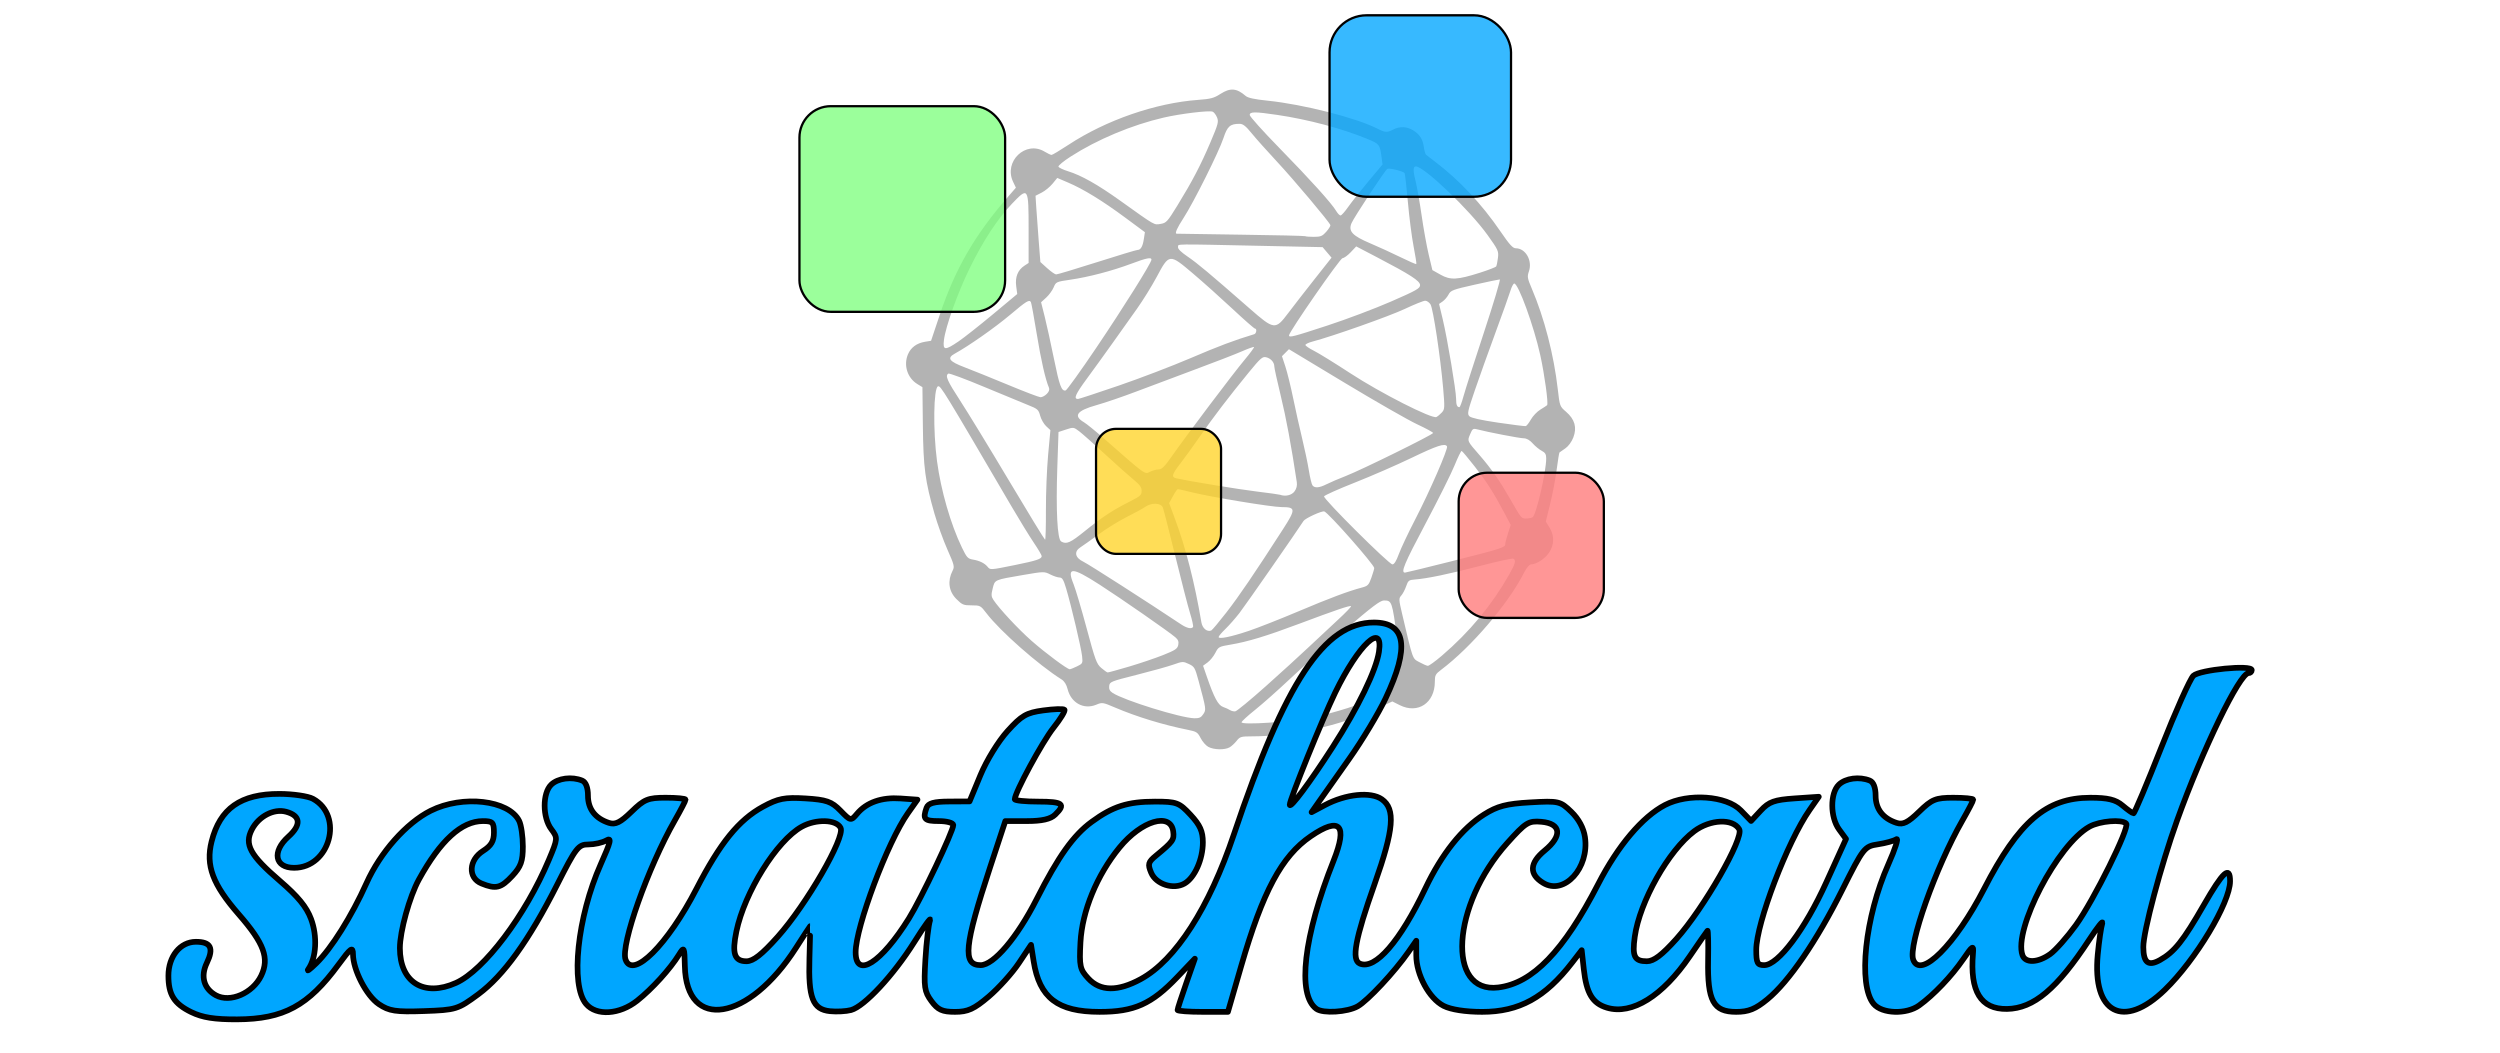 <?xml version="1.0" encoding="UTF-8" standalone="no"?>
<!-- Created with Inkscape (http://www.inkscape.org/) -->

<svg
   xmlns:osb="http://www.openswatchbook.org/uri/2009/osb"
   xmlns:dc="http://purl.org/dc/elements/1.1/"
   xmlns:cc="http://creativecommons.org/ns#"
   xmlns:rdf="http://www.w3.org/1999/02/22-rdf-syntax-ns#"
   xmlns:svg="http://www.w3.org/2000/svg"
   xmlns="http://www.w3.org/2000/svg"
   xmlns:xlink="http://www.w3.org/1999/xlink"
   xmlns:sodipodi="http://sodipodi.sourceforge.net/DTD/sodipodi-0.dtd"
   xmlns:inkscape="http://www.inkscape.org/namespaces/inkscape"
   width="123.717mm"
   height="52.127mm"
   viewBox="0 0 438.367 184.701"
   id="svg2"
   version="1.1"
   inkscape:version="0.91 r13725"
   sodipodi:docname="logo.svg"
   inkscape:export-filename="/home/sbristow/drawing.svg.png"
   inkscape:export-xdpi="90"
   inkscape:export-ydpi="90">
  <defs
     id="defs4">
    <linearGradient
       id="linearGradient6127"
       osb:paint="solid">
      <stop
         style="stop-color:#bda033;stop-opacity:1;"
         offset="0"
         id="stop6129" />
    </linearGradient>
    <linearGradient
       id="linearGradient6103"
       osb:paint="solid">
      <stop
         style="stop-color:#000000;stop-opacity:1;"
         offset="0"
         id="stop6105" />
    </linearGradient>
    <linearGradient
       inkscape:collect="always"
       xlink:href="#linearGradient6103"
       id="linearGradient6131"
       x1="149.306"
       y1="417.675"
       x2="516.612"
       y2="417.675"
       gradientUnits="userSpaceOnUse"
       gradientTransform="translate(76.924,-0.556)" />
    <filter
       style="color-interpolation-filters:sRGB"
       inkscape:label="Drop Shadow"
       id="filter6805">
      <feFlood
         flood-opacity="0.627"
         flood-color="rgb(0,0,0)"
         result="flood"
         id="feFlood6807" />
      <feComposite
         in="flood"
         in2="SourceGraphic"
         operator="in"
         result="composite1"
         id="feComposite6809" />
      <feGaussianBlur
         in="composite1"
         stdDeviation="1"
         result="blur"
         id="feGaussianBlur6811" />
      <feOffset
         dx="1"
         dy="1"
         result="offset"
         id="feOffset6813" />
      <feComposite
         in="SourceGraphic"
         in2="offset"
         operator="over"
         result="composite2"
         id="feComposite6815" />
    </filter>
    <filter
       style="color-interpolation-filters:sRGB"
       inkscape:label="Drop Shadow"
       id="filter6817">
      <feFlood
         flood-opacity="0.627"
         flood-color="rgb(0,0,0)"
         result="flood"
         id="feFlood6819" />
      <feComposite
         in="flood"
         in2="SourceGraphic"
         operator="in"
         result="composite1"
         id="feComposite6821" />
      <feGaussianBlur
         in="composite1"
         stdDeviation="1"
         result="blur"
         id="feGaussianBlur6823" />
      <feOffset
         dx="1"
         dy="1"
         result="offset"
         id="feOffset6825" />
      <feComposite
         in="SourceGraphic"
         in2="offset"
         operator="over"
         result="composite2"
         id="feComposite6827" />
    </filter>
    <filter
       style="color-interpolation-filters:sRGB"
       inkscape:label="Drop Shadow"
       id="filter6829">
      <feFlood
         flood-opacity="0.627"
         flood-color="rgb(0,0,0)"
         result="flood"
         id="feFlood6831" />
      <feComposite
         in="flood"
         in2="SourceGraphic"
         operator="in"
         result="composite1"
         id="feComposite6833" />
      <feGaussianBlur
         in="composite1"
         stdDeviation="1"
         result="blur"
         id="feGaussianBlur6835" />
      <feOffset
         dx="1"
         dy="1"
         result="offset"
         id="feOffset6837" />
      <feComposite
         in="SourceGraphic"
         in2="offset"
         operator="over"
         result="composite2"
         id="feComposite6839" />
    </filter>
    <filter
       style="color-interpolation-filters:sRGB"
       inkscape:label="Drop Shadow"
       id="filter6841">
      <feFlood
         flood-opacity="0.627"
         flood-color="rgb(0,0,0)"
         result="flood"
         id="feFlood6843" />
      <feComposite
         in="flood"
         in2="SourceGraphic"
         operator="in"
         result="composite1"
         id="feComposite6845" />
      <feGaussianBlur
         in="composite1"
         stdDeviation="1"
         result="blur"
         id="feGaussianBlur6847" />
      <feOffset
         dx="1"
         dy="1"
         result="offset"
         id="feOffset6849" />
      <feComposite
         in="SourceGraphic"
         in2="offset"
         operator="over"
         result="composite2"
         id="feComposite6851" />
    </filter>
    <filter
       style="color-interpolation-filters:sRGB"
       inkscape:label="Drop Shadow"
       id="filter6853">
      <feFlood
         flood-opacity="0.627"
         flood-color="rgb(0,0,0)"
         result="flood"
         id="feFlood6855" />
      <feComposite
         in="flood"
         in2="SourceGraphic"
         operator="in"
         result="composite1"
         id="feComposite6857" />
      <feGaussianBlur
         in="composite1"
         stdDeviation="1"
         result="blur"
         id="feGaussianBlur6859" />
      <feOffset
         dx="1"
         dy="1"
         result="offset"
         id="feOffset6861" />
      <feComposite
         in="SourceGraphic"
         in2="offset"
         operator="over"
         result="composite2"
         id="feComposite6863" />
    </filter>
  </defs>
  <sodipodi:namedview
     id="base"
     pagecolor="#ffffff"
     bordercolor="#666666"
     borderopacity="1.0"
     inkscape:pageopacity="0"
     inkscape:pageshadow="2"
     inkscape:zoom="2"
     inkscape:cx="199.67174"
     inkscape:cy="7.8953535"
     inkscape:document-units="px"
     inkscape:current-layer="layer1"
     showgrid="false"
     inkscape:window-width="1855"
     inkscape:window-height="1056"
     inkscape:window-x="65"
     inkscape:window-y="24"
     inkscape:window-maximized="1"
     fit-margin-top="0"
     fit-margin-left="0"
     fit-margin-right="0"
     fit-margin-bottom="0" />
  <g
     inkscape:label="Layer 1"
     inkscape:groupmode="layer"
     id="layer1"
     style="display:inline"
     transform="translate(-198.699,-274.17)">
    <path
       style="fill:#b3b3b3"
       d="m 410.587,405.143 c -0.434,-0.235 -1.045,-0.931 -1.359,-1.547 -0.52,-1.019 -0.72,-1.149 -2.227,-1.451 -4.343,-0.87 -8.994,-2.292 -12.781,-3.908 -2.157,-0.92 -2.252,-0.935 -3.289,-0.502 -2.181,0.911 -4.415,-0.294 -5.024,-2.71 -0.206,-0.818 -0.572,-1.408 -1.065,-1.718 -4.073,-2.562 -10.782,-8.475 -13.172,-11.609 -1.029,-1.349 -1.088,-1.38 -2.607,-1.38 -1.423,0 -1.649,-0.095 -2.669,-1.115 -1.342,-1.342 -1.585,-3.173 -0.66,-4.963 0.366,-0.707 0.297,-0.988 -0.915,-3.721 -0.721,-1.626 -1.738,-4.448 -2.261,-6.272 -1.646,-5.739 -1.954,-8.078 -2.038,-15.482 l -0.076,-6.709 -0.87,-0.529 c -1.761,-1.071 -2.474,-3.293 -1.673,-5.211 0.509,-1.217 1.545,-1.98 3.014,-2.219 l 1.044,-0.17 1.476,-4.406 c 2.743,-8.189 6.132,-14.07 12.001,-20.828 l 1.398,-1.609 -0.497,-1.048 c -1.688,-3.558 2.229,-7.289 5.535,-5.273 0.517,0.315 1.063,0.573 1.213,0.573 0.15,0 1.471,-0.789 2.937,-1.753 6.614,-4.351 15.29,-7.356 22.802,-7.901 2.141,-0.155 2.757,-0.318 3.822,-1.01 1.757,-1.141 2.88,-1.061 4.474,0.318 0.407,0.352 1.536,0.596 3.877,0.837 6.253,0.645 15.516,3.011 19.259,4.92 1.332,0.68 1.679,0.697 2.752,0.138 1.123,-0.586 2.367,-0.539 3.464,0.129 1.165,0.71 1.723,1.587 1.902,2.986 0.078,0.609 0.251,1.2 0.384,1.313 0.134,0.113 0.825,0.646 1.535,1.183 4.256,3.215 8.217,7.434 11.517,12.266 1.576,2.307 2.155,2.944 2.676,2.944 1.721,0 2.955,2.162 2.307,4.041 -0.321,0.929 -0.274,1.211 0.496,3.016 2.202,5.16 3.875,11.633 4.562,17.643 0.34,2.981 0.357,3.027 1.45,3.966 1.532,1.316 1.944,2.762 1.282,4.494 -0.298,0.78 -0.86,1.549 -1.407,1.927 -0.501,0.346 -0.962,0.668 -1.025,0.716 -0.063,0.048 -0.283,1.392 -0.489,2.986 -0.206,1.595 -0.722,4.3 -1.145,6.013 l -0.769,3.114 0.652,1.055 c 0.88,1.424 0.852,2.996 -0.08,4.404 -0.704,1.064 -2.244,2.057 -3.191,2.057 -0.255,0 -0.766,0.614 -1.165,1.403 -2.796,5.518 -9.268,13.102 -14.593,17.1 -0.96,0.721 -1.077,0.947 -1.077,2.076 0,3.713 -2.962,5.695 -6.139,4.108 l -1.313,-0.656 -2.808,1.311 c -6.325,2.954 -14.794,4.814 -21.917,4.814 -1.796,0 -2.011,0.066 -2.579,0.79 -0.341,0.434 -0.899,0.947 -1.241,1.139 -0.852,0.478 -2.754,0.436 -3.708,-0.082 z m 18.164,-5.16 c 4.043,-0.832 8.706,-2.325 11.488,-3.678 l 1.867,-0.907 0.187,-1.532 c 0.133,-1.09 0.438,-1.845 1.057,-2.615 l 0.87,-1.083 -0.553,-4.134 c -0.861,-6.431 -0.911,-6.575 -2.304,-6.575 -0.643,0 -2.081,1.086 -6.786,5.126 -3.283,2.819 -7.65,6.709 -9.704,8.645 -2.054,1.936 -4.8,4.373 -6.103,5.415 -1.303,1.043 -2.369,2.019 -2.369,2.17 0,0.531 8.523,-0.042 12.35,-0.83 z m -19.061,-0.583 c 0.529,-0.807 0.524,-0.841 -0.832,-5.869 -0.614,-2.278 -0.728,-2.474 -1.698,-2.932 -0.997,-0.471 -1.108,-0.467 -2.72,0.107 -0.924,0.329 -3.813,1.136 -6.42,1.793 -4.562,1.15 -4.742,1.223 -4.828,1.957 -0.064,0.548 0.104,0.889 0.597,1.212 2.006,1.314 11.975,4.405 14.348,4.449 0.844,0.015 1.172,-0.136 1.553,-0.717 z m 10.918,-4.864 c 2.657,-2.369 6.061,-5.471 7.564,-6.893 1.503,-1.422 3.821,-3.587 5.151,-4.811 1.33,-1.224 2.353,-2.29 2.274,-2.369 -0.176,-0.176 -2.596,0.646 -9.143,3.103 -5.71,2.143 -8.983,3.136 -11.999,3.639 -2.003,0.334 -2.114,0.394 -2.647,1.439 -0.306,0.6 -0.916,1.354 -1.356,1.676 l -0.8,0.586 0.662,1.915 c 1.274,3.683 1.979,5 2.841,5.306 0.443,0.157 0.999,0.41 1.236,0.562 0.237,0.152 0.646,0.249 0.909,0.216 0.263,-0.034 2.652,-2 5.308,-4.369 z m -23.946,-3.479 c 1.931,-0.571 4.629,-1.484 5.995,-2.029 2.118,-0.845 2.507,-1.104 2.644,-1.763 0.12,-0.577 -0.007,-0.917 -0.503,-1.346 -1.14,-0.986 -9.444,-6.756 -13.296,-9.238 -4.862,-3.133 -5.803,-3.15 -4.559,-0.084 0.35,0.862 1.383,4.345 2.296,7.742 1.508,5.608 1.744,6.247 2.564,6.953 0.497,0.428 1.003,0.783 1.125,0.79 0.122,0.007 1.802,-0.455 3.734,-1.026 z m -9.119,-0.04 c 1.005,-0.488 1.032,-0.541 0.894,-1.81 -0.159,-1.46 -1.899,-8.843 -2.789,-11.832 -0.463,-1.554 -0.691,-1.939 -1.151,-1.939 -0.316,0 -1.053,-0.243 -1.639,-0.54 -1.05,-0.532 -1.12,-0.53 -4.803,0.102 -5.06,0.869 -4.901,0.799 -5.291,2.345 -0.277,1.098 -0.258,1.427 0.114,1.995 1.002,1.529 4.416,5.191 6.732,7.222 2.459,2.155 6.228,4.959 6.666,4.959 0.127,0 0.697,-0.226 1.266,-0.503 z m 63.962,-1.857 c 4.849,-4.143 8.823,-8.931 11.83,-14.254 1.076,-1.906 1.227,-2.473 0.734,-2.778 -0.162,-0.1 -2.78,0.468 -5.816,1.263 -5.441,1.425 -9.343,2.237 -11.509,2.395 -0.998,0.073 -1.142,0.188 -1.481,1.177 -0.206,0.603 -0.592,1.336 -0.857,1.629 -0.452,0.499 -0.443,0.699 0.149,3.212 1.946,8.26 1.778,7.789 3.022,8.473 0.623,0.343 1.292,0.633 1.485,0.646 0.193,0.013 1.292,-0.78 2.441,-1.762 z m -33.812,-4.376 c 1.58,-0.531 5.457,-2.057 8.616,-3.392 5.568,-2.354 8.821,-3.573 11.203,-4.201 1.03,-0.271 1.203,-0.451 1.651,-1.714 0.276,-0.776 0.501,-1.543 0.501,-1.705 0,-0.588 -7.963,-9.623 -8.746,-9.923 -0.402,-0.154 -3.347,1.191 -3.65,1.667 -1.102,1.731 -10.238,14.858 -11.23,16.136 -0.718,0.925 -1.835,2.193 -2.482,2.818 -0.647,0.624 -1.177,1.255 -1.177,1.401 0,0.415 2.156,-0.026 5.313,-1.087 z m -3.928,-3.255 c 2.208,-2.842 4.929,-6.845 9.908,-14.575 2.27,-3.525 2.249,-3.868 -0.246,-3.868 -1.716,0 -12.308,-1.748 -15.754,-2.599 -1.246,-0.308 -2.347,-0.56 -2.447,-0.56 -0.1,0 -0.485,0.555 -0.856,1.234 l -0.674,1.234 1.016,2.715 c 1.897,5.071 3.473,11.236 4.643,18.168 0.179,1.063 0.995,1.743 1.732,1.445 0.158,-0.064 1.363,-1.501 2.678,-3.193 z m -5.87,2.575 c 0.08,-0.129 -0.153,-1.202 -0.517,-2.383 -0.365,-1.182 -1.531,-5.696 -2.592,-10.033 -1.061,-4.336 -2.046,-8.175 -2.188,-8.531 -0.331,-0.829 -1.996,-0.886 -3.099,-0.108 -0.419,0.296 -1.861,1.086 -3.204,1.756 -1.343,0.67 -3.54,2.025 -4.883,3.012 -1.343,0.987 -2.803,2.025 -3.246,2.308 -1.196,0.763 -0.977,1.843 0.518,2.553 0.905,0.43 11.233,7.051 17.089,10.956 1.041,0.694 1.87,0.877 2.122,0.47 z m 45.289,-11.509 c 8.745,-2.198 9.457,-2.424 9.457,-3.007 0,-0.223 0.216,-1.075 0.481,-1.893 l 0.481,-1.488 -1.097,-2.063 c -1.966,-3.697 -3.095,-5.466 -5.22,-8.175 -1.15,-1.466 -2.179,-2.694 -2.287,-2.728 -0.108,-0.035 -0.667,1.1 -1.242,2.522 -0.575,1.422 -2.89,6.061 -5.143,10.309 -3.693,6.962 -4.337,8.503 -3.552,8.503 0.135,0 3.79,-0.891 8.123,-1.98 z m -76.537,0.656 c 3.816,-0.771 4.713,-1.07 4.713,-1.572 0,-0.16 -0.627,-1.221 -1.394,-2.359 -0.767,-1.138 -2.529,-4.008 -3.916,-6.377 -11.945,-20.409 -12.419,-21.184 -12.873,-21.034 -0.792,0.262 -0.892,7.752 -0.175,13.135 0.683,5.13 2.391,11.053 4.363,15.134 0.846,1.751 1.042,1.965 1.939,2.114 1.153,0.192 2.037,0.627 2.564,1.262 0.477,0.574 0.419,0.578 4.778,-0.302 z m 67.325,-1.908 c 0.358,-0.987 1.655,-3.734 2.882,-6.103 2.556,-4.937 5.813,-12.42 5.574,-12.807 -0.363,-0.588 -1.708,-0.151 -6.189,2.008 -2.59,1.248 -7.079,3.205 -9.975,4.348 -2.896,1.143 -5.324,2.23 -5.395,2.415 -0.168,0.437 11.375,11.924 11.987,11.93 0.31,0.003 0.681,-0.593 1.116,-1.791 z m -55.039,-4.059 c 3.006,-2.431 4.913,-3.684 7.864,-5.168 1.857,-0.934 2.082,-1.136 2.082,-1.871 0,-0.636 -0.311,-1.075 -1.364,-1.929 -0.75,-0.608 -2.992,-2.605 -4.981,-4.437 -1.989,-1.832 -4.059,-3.669 -4.6,-4.082 -0.963,-0.735 -1.01,-0.741 -2.306,-0.314 l -1.323,0.435 -0.209,6.156 c -0.259,7.631 -5.7e-4,12.647 0.672,13.04 0.93,0.543 1.585,0.255 4.164,-1.83 z m -6.836,-3.695 c -0.011,-2.883 0.162,-7.212 0.383,-9.62 l 0.402,-4.379 -0.742,-0.688 c -0.408,-0.378 -0.882,-1.207 -1.053,-1.842 -0.287,-1.065 -0.449,-1.209 -2.102,-1.861 -0.985,-0.389 -4.473,-1.83 -7.75,-3.203 -3.277,-1.373 -6.088,-2.417 -6.247,-2.319 -0.595,0.368 -0.21,1.247 2.089,4.776 1.299,1.995 5.141,8.288 8.537,13.986 3.396,5.698 6.248,10.366 6.338,10.375 0.09,0.009 0.154,-2.343 0.144,-5.226 z m 85.337,1.282 c 0.64,-0.407 2.385,-7.955 2.386,-10.321 2.8e-4,-0.72 -0.176,-1.017 -0.789,-1.335 -0.434,-0.225 -1.146,-0.81 -1.582,-1.3 -0.519,-0.584 -1.063,-0.892 -1.58,-0.894 -0.712,-0.003 -6.255,-1.069 -8.168,-1.571 -0.695,-0.183 -0.82,-0.095 -1.219,0.86 -0.516,1.235 -0.569,1.119 1.711,3.74 1.986,2.284 3.504,4.462 5.297,7.601 1.967,3.443 1.97,3.447 2.819,3.442 0.431,-0.002 0.937,-0.102 1.125,-0.222 z m -41.743,-4.542 c 0.355,-0.488 0.486,-1.033 0.393,-1.642 -0.981,-6.481 -1.859,-11.207 -2.801,-15.077 -0.627,-2.578 -1.14,-4.912 -1.14,-5.187 0,-0.727 -0.613,-1.415 -1.436,-1.612 -0.635,-0.152 -0.984,0.153 -3.016,2.632 -3.454,4.215 -6.296,7.937 -8.63,11.304 -1.154,1.664 -2.689,3.787 -3.411,4.717 -1.477,1.902 -1.6,2.378 -0.667,2.586 2.256,0.501 11.012,1.934 14.145,2.315 2.054,0.25 3.863,0.502 4.021,0.56 0.933,0.345 2.046,0.085 2.542,-0.596 z m 5.629,-1.256 c 0.612,-0.312 2.125,-0.96 3.363,-1.441 2.734,-1.061 15.278,-7.241 15.302,-7.54 0.01,-0.117 -1.243,-0.8 -2.783,-1.518 -1.54,-0.717 -7.231,-3.974 -12.647,-7.237 l -9.846,-5.933 -0.611,0.611 -0.611,0.611 0.602,1.835 c 0.331,1.009 0.945,3.505 1.364,5.546 0.419,2.041 1.126,5.212 1.573,7.047 0.446,1.835 0.975,4.355 1.175,5.601 0.2,1.246 0.486,2.426 0.635,2.624 0.387,0.513 1.205,0.444 2.484,-0.208 z m -29.463,-2.592 c 0.562,0 1.051,-0.49 2.365,-2.369 2.506,-3.585 10.718,-14.468 12.719,-16.858 0.972,-1.161 1.712,-2.166 1.644,-2.234 -0.068,-0.068 -1.04,0.279 -2.161,0.771 -1.121,0.492 -4.783,1.911 -8.14,3.154 -3.356,1.243 -8,2.984 -10.318,3.87 -2.319,0.885 -5.464,1.96 -6.989,2.389 -3.487,0.98 -4.135,1.874 -2.191,3.022 0.442,0.261 1.949,1.482 3.35,2.713 7.542,6.629 7.279,6.438 8.189,5.967 0.452,-0.234 1.141,-0.425 1.531,-0.425 z m 65.284,-8.761 c 0.343,-0.608 1.087,-1.385 1.654,-1.728 0.567,-0.342 1.099,-0.69 1.182,-0.773 0.255,-0.255 -0.442,-5.356 -1.202,-8.799 -1.122,-5.079 -3.834,-12.537 -4.56,-12.537 -0.156,0 -0.46,0.582 -0.677,1.292 -0.217,0.711 -1.394,4.007 -2.616,7.324 -1.222,3.317 -2.851,7.872 -3.62,10.121 -1.268,3.708 -1.356,4.131 -0.949,4.538 0.297,0.297 1.997,0.677 5.019,1.121 2.514,0.37 4.7,0.644 4.858,0.609 0.158,-0.035 0.568,-0.56 0.911,-1.169 z m -15.601,-1.244 c 0.489,-0.54 0.503,-0.84 0.207,-4.263 -0.473,-5.461 -1.751,-13.929 -2.214,-14.668 -0.223,-0.355 -0.641,-0.646 -0.93,-0.646 -0.289,0 -1.91,0.653 -3.603,1.451 -2.689,1.268 -12.692,4.804 -16.179,5.718 -0.671,0.176 -1.221,0.442 -1.221,0.591 0,0.149 0.679,0.612 1.508,1.028 0.829,0.416 3.672,2.173 6.318,3.903 5.353,3.501 14.405,8.1 15.154,7.699 0.239,-0.128 0.672,-0.494 0.961,-0.813 z m 3.783,-2.84 c 0.288,-1.062 1.902,-6.103 3.587,-11.201 1.685,-5.098 2.932,-9.27 2.77,-9.27 -0.162,0 -2.157,0.418 -4.434,0.928 -3.778,0.848 -4.174,0.996 -4.541,1.706 -0.221,0.428 -0.687,0.977 -1.036,1.221 l -0.634,0.444 0.636,2.661 c 0.808,3.38 2.351,12.553 2.351,13.977 0,1.045 0.166,1.465 0.58,1.465 0.108,0 0.432,-0.869 0.72,-1.932 z m -60.511,-1.833 c 3.738,-1.28 9.446,-3.463 12.684,-4.85 4.877,-2.089 7.667,-3.138 11.129,-4.184 0.395,-0.119 0.502,-0.988 0.122,-0.988 -0.13,0 -1.908,-1.561 -3.949,-3.469 -2.042,-1.908 -5.175,-4.709 -6.962,-6.224 -4.098,-3.473 -4.12,-3.471 -6.322,0.652 -0.842,1.576 -2.403,4.093 -3.47,5.594 -1.067,1.501 -2.996,4.215 -4.287,6.031 -1.291,1.817 -3.323,4.63 -4.515,6.251 -1.98,2.695 -2.335,3.514 -1.522,3.514 0.163,0 3.354,-1.048 7.092,-2.328 z m -12.568,1.444 c 0.385,-0.385 0.524,-0.767 0.392,-1.077 -0.635,-1.488 -1.392,-4.823 -2.158,-9.502 -0.476,-2.909 -0.932,-5.397 -1.014,-5.529 -0.297,-0.481 -0.76,-0.197 -3.643,2.233 -2.639,2.224 -7.241,5.453 -9.674,6.788 -1.458,0.8 -1.056,1.368 1.716,2.421 1.341,0.51 4.765,1.893 7.609,3.074 2.843,1.181 5.396,2.157 5.672,2.168 0.276,0.012 0.771,-0.247 1.099,-0.576 z m 8.632,-8.02 c 4.798,-7.103 9.727,-14.969 9.727,-15.524 0,-0.473 -0.848,-0.302 -3.589,0.725 -3.339,1.251 -7.448,2.326 -10.668,2.791 -2.427,0.351 -2.492,0.381 -2.89,1.333 -0.224,0.535 -0.812,1.344 -1.307,1.796 l -0.9,0.822 0.634,2.521 c 0.349,1.386 1.075,4.693 1.614,7.348 0.968,4.769 1.333,5.761 2.06,5.596 0.205,-0.046 2.598,-3.38 5.319,-7.408 z m -24.117,-1.181 c 0.956,-0.65 3.667,-2.787 6.024,-4.75 l 4.285,-3.569 -0.183,-1.38 c -0.212,-1.598 0.283,-2.829 1.444,-3.589 l 0.733,-0.48 0,-5.846 c 0,-7.462 -0.051,-7.54 -2.92,-4.532 -2.585,2.711 -5.017,6.419 -7.424,11.322 -2.069,4.214 -4.226,10.24 -4.503,12.579 -0.216,1.824 0.164,1.861 2.543,0.244 z m 64.719,-2.802 c 3.317,-1.085 8.325,-2.974 11.129,-4.198 4.454,-1.944 5.098,-2.308 5.098,-2.877 0,-0.741 -1.676,-1.823 -7.655,-4.944 l -3.543,-1.849 -0.969,1.027 c -0.533,0.565 -1.175,1.027 -1.426,1.027 -0.421,0 -9.384,12.928 -9.384,13.536 0,0.442 0.611,0.286 6.75,-1.722 z m -6.917,-2.149 c 0.874,-1.161 2.946,-3.828 4.605,-5.928 l 3.016,-3.817 -0.783,-0.922 -0.783,-0.922 -10.627,-0.226 c -16.017,-0.341 -14.618,-0.359 -14.728,0.19 -0.065,0.321 0.491,0.88 1.679,1.687 1.709,1.16 3.765,2.882 10.895,9.121 4.282,3.747 4.501,3.774 6.726,0.817 z m 33.688,-7.12 c 1.455,-0.463 2.716,-0.955 2.803,-1.094 0.086,-0.139 0.225,-0.813 0.308,-1.498 0.143,-1.175 0.044,-1.396 -1.797,-3.969 -3.159,-4.415 -11.151,-12.067 -12.604,-12.067 -0.512,0 -0.509,0.79 0.01,2.831 0.227,0.892 0.682,3.498 1.011,5.792 0.329,2.294 0.888,5.383 1.241,6.866 l 0.642,2.695 1.435,0.807 c 1.739,0.979 2.928,0.917 6.953,-0.363 z m -67.221,-1.826 c 3.722,-1.185 6.931,-2.154 7.131,-2.154 0.561,0 0.912,-0.606 1.112,-1.916 l 0.183,-1.198 -3.469,-2.567 c -3.991,-2.953 -7.288,-4.975 -9.999,-6.133 l -1.897,-0.81 -0.829,1.012 c -0.456,0.557 -1.314,1.26 -1.906,1.562 l -1.077,0.55 0.122,1.949 c 0.067,1.072 0.258,3.687 0.424,5.81 l 0.302,3.861 1.195,1.082 c 0.658,0.595 1.364,1.087 1.569,1.094 0.205,0.007 3.419,-0.958 7.141,-2.142 z m 55.542,-2.763 c -0.32,-1.64 -0.77,-5.148 -1.002,-7.797 -0.231,-2.648 -0.489,-4.927 -0.573,-5.063 -0.205,-0.332 -2.709,-0.95 -3.035,-0.749 -0.416,0.257 -5.869,8.536 -6.286,9.544 -0.579,1.397 0.164,2.191 3.285,3.512 1.414,0.598 3.788,1.685 5.276,2.416 1.488,0.731 2.753,1.281 2.811,1.223 0.058,-0.058 -0.156,-1.447 -0.476,-3.087 z m -15.31,-2.586 c 0.436,-0.493 0.759,-1.014 0.718,-1.157 -0.15,-0.525 -6.402,-7.953 -9.39,-11.158 -1.694,-1.817 -3.682,-4.046 -4.419,-4.953 -1.027,-1.265 -1.519,-1.651 -2.11,-1.651 -1.661,-0.002 -2.15,0.429 -2.828,2.494 -0.786,2.396 -5.22,11.271 -7.003,14.02 -1.115,1.718 -1.54,2.658 -1.245,2.751 0.04,0.013 5.112,0.09 11.273,0.172 6.161,0.082 11.255,0.201 11.321,0.265 0.066,0.063 0.743,0.115 1.506,0.115 1.192,0 1.497,-0.126 2.178,-0.897 z m -26.13,-4.56 c 2.632,-4.282 4.103,-7.097 5.819,-11.131 1.36,-3.196 1.466,-3.597 1.15,-4.359 -0.191,-0.462 -0.539,-0.913 -0.773,-1.002 -0.637,-0.244 -5.632,0.36 -8.569,1.038 -5.56,1.282 -11.668,3.841 -16.322,6.837 -1.237,0.796 -2.2,1.591 -2.142,1.766 0.058,0.175 0.812,0.537 1.674,0.804 2.353,0.728 5.185,2.326 9.178,5.179 6.237,4.456 5.879,4.25 7.066,4.057 0.989,-0.161 1.197,-0.388 2.918,-3.188 z m 29.977,0.205 c 0.574,-0.823 2.164,-2.832 3.532,-4.465 l 2.488,-2.968 -0.182,-1.34 c -0.298,-2.198 -0.35,-2.263 -2.515,-3.157 -4.367,-1.803 -10.366,-3.401 -15.749,-4.195 -3.969,-0.586 -4.846,-0.583 -4.846,0.016 0,0.257 2.324,2.844 5.164,5.75 5.471,5.597 9.197,9.725 9.989,11.066 0.264,0.447 0.613,0.807 0.777,0.801 0.163,-0.006 0.767,-0.685 1.341,-1.508 z"
       id="path4294"
       inkscape:connector-curvature="0" />
    <path
       style="fill:#000000"
       d=""
       id="path4201"
       inkscape:connector-curvature="0" />
    <rect
       style="fill:#ff8080;fill-opacity:0.824;stroke:#000000;stroke-width:0.4;stroke-linecap:butt;stroke-linejoin:miter;stroke-miterlimit:4;stroke-dasharray:none;stroke-opacity:1;filter:url(#filter6841)"
       id="rect4443"
       width="25.456"
       height="25.456"
       x="453.472"
       y="356.061"
       rx="5"
       ry="5" />
    <rect
       style="display:inline;fill:#80ff80;fill-opacity:0.784;stroke:#000000;stroke-width:0.4;stroke-linecap:butt;stroke-linejoin:miter;stroke-miterlimit:4;stroke-dasharray:none;stroke-opacity:1;filter:url(#filter6805)"
       id="rect4443-6"
       width="36.062"
       height="36.062"
       x="337.88"
       y="291.787"
       rx="5.5"
       ry="5.5" />
    <rect
       style="display:inline;fill:#ffd42a;fill-opacity:0.786;stroke:#000000;stroke-width:0.4;stroke-linecap:butt;stroke-linejoin:miter;stroke-miterlimit:4;stroke-dasharray:none;stroke-opacity:1;filter:url(#filter6829)"
       id="rect4443-9"
       width="21.92"
       height="21.92"
       x="389.886"
       y="348.371"
       rx="3.5"
       ry="3.5" />
    <rect
       style="display:inline;fill:#00a6ff;fill-opacity:0.784;stroke:#000000;stroke-width:0.4;stroke-linecap:butt;stroke-linejoin:miter;stroke-miterlimit:4;stroke-dasharray:none;stroke-opacity:1;filter:url(#filter6817)"
       id="rect4443-1"
       width="31.82"
       height="31.82"
       x="430.831"
       y="275.852"
       inkscape:transform-center-x="15.90991"
       inkscape:transform-center-y="82.20117"
       rx="6.5"
       ry="6.5" />
    <path
       style="display:inline;fill:#00a6ff;fill-opacity:1;stroke:url(#linearGradient6131);stroke-width:1;stroke-linejoin:round;stroke-miterlimit:0.3;stroke-dasharray:none;stroke-opacity:1;filter:url(#filter6853)"
       d="m 231.245,450.643 c -3.023,-1.477 -4.015,-3.057 -4.015,-6.392 0,-3.389 2.071,-5.94 4.823,-5.94 2.61,0 3.173,1.094 1.91,3.715 -1.129,2.343 -0.528,4.495 1.579,5.658 2.487,1.373 6.476,-0.344 7.956,-3.424 1.472,-3.064 0.526,-5.654 -3.929,-10.761 -4.583,-5.253 -5.822,-8.571 -4.768,-12.768 1.457,-5.803 5.115,-8.369 11.906,-8.354 2.368,0.005 5.011,0.394 5.873,0.863 5.456,2.972 2.958,12.099 -3.311,12.099 -3.395,0 -3.915,-2.844 -1,-5.465 2.303,-2.07 2.154,-3.677 -0.407,-4.369 -2.145,-0.58 -4.783,0.791 -5.993,3.113 -1.364,2.62 -0.338,4.507 4.895,9.002 3.177,2.729 4.695,4.582 5.478,6.689 1.127,3.031 0.927,6.773 -0.469,8.781 -0.392,0.563 0.235,0.102 1.392,-1.024 2.646,-2.577 6.195,-8.238 8.795,-14.029 2.437,-5.429 6.979,-10.556 11.25,-12.7 5.6,-2.811 13.701,-1.887 15.519,1.771 0.359,0.722 0.653,2.74 0.653,4.483 0,2.593 -0.337,3.533 -1.854,5.165 -1.996,2.149 -2.871,2.364 -5.398,1.33 -2.405,-0.984 -2.254,-4.103 0.276,-5.712 1.429,-0.908 1.903,-1.711 1.903,-3.22 0,-1.785 -0.216,-2.01 -1.934,-2.01 -3.732,0 -7.454,3.398 -11.218,10.241 -1.645,2.992 -3.338,9.097 -3.338,12.04 0,6.004 4.222,8.62 9.837,6.094 4.92,-2.213 12.204,-11.866 16.293,-21.591 1.567,-3.728 1.575,-3.828 0.418,-5.367 -1.546,-2.055 -1.557,-6.3 -0.019,-7.797 1.177,-1.147 3.625,-1.469 5.448,-0.716 0.629,0.26 1.003,1.239 1.003,2.625 0,2.35 1.262,3.995 3.672,4.786 1.13,0.371 2.01,-0.066 3.966,-1.967 2.241,-2.179 2.891,-2.444 6,-2.444 1.917,0 3.486,0.149 3.486,0.331 0,0.182 -0.856,1.828 -1.901,3.658 -4.702,8.226 -9.531,21.875 -8.632,24.397 1.248,3.502 7.384,-2.624 12.433,-12.412 4.159,-8.065 7.411,-12.081 11.661,-14.399 2.661,-1.452 3.811,-1.676 7.456,-1.454 3.651,0.222 4.587,0.548 6.124,2.133 1.783,1.838 1.833,1.848 2.921,0.553 1.671,-1.988 4.303,-2.914 7.613,-2.678 l 2.978,0.212 -1.692,2.39 c -3.537,4.995 -9.151,19.939 -9.151,24.357 0,4.732 4.48,1.89 9.34,-5.923 2.154,-3.463 7.784,-15.305 7.784,-16.372 0,-0.383 -1.142,-0.696 -2.537,-0.696 -2.549,0 -2.863,-0.34 -2.152,-2.334 0.287,-0.805 1.296,-1.085 3.964,-1.098 l 3.579,-0.018 1.902,-4.59 c 1.08,-2.607 3.136,-5.953 4.757,-7.744 2.477,-2.737 3.305,-3.215 6.258,-3.619 1.872,-0.256 3.547,-0.311 3.722,-0.122 0.175,0.189 -0.693,1.615 -1.929,3.169 -1.958,2.462 -6.783,11.376 -6.783,12.53 0,0.227 1.855,0.412 4.122,0.412 4.326,0 4.874,0.422 2.963,2.284 -0.807,0.786 -2.313,1.13 -4.952,1.13 l -3.792,0 -2.642,8.022 c -4.565,13.859 -4.896,17.239 -1.687,17.239 2.292,0 6.407,-4.843 9.809,-11.544 3.822,-7.53 6.461,-11.236 9.67,-13.585 3.705,-2.711 6.313,-3.546 11.086,-3.546 3.807,0 4.241,0.161 6.247,2.321 1.665,1.792 2.156,2.89 2.156,4.813 0,2.987 -1.429,6.199 -3.215,7.228 -1.941,1.118 -4.987,0.14 -5.841,-1.876 -0.641,-1.514 -0.539,-1.879 0.833,-3.008 2.983,-2.453 3.22,-2.786 3.026,-4.251 -0.453,-3.425 -5.566,-1.892 -9.422,2.824 -3.955,4.837 -6.555,11.149 -6.842,16.609 -0.221,4.215 -0.102,4.76 1.384,6.361 2.103,2.264 5.165,2.296 9.197,0.097 6.099,-3.327 11.991,-12.492 16.331,-25.401 8.987,-26.731 15.859,-37.123 24.549,-37.123 5.626,0 6.294,4.326 2.052,13.279 -1.254,2.647 -4.129,7.425 -6.387,10.617 -2.258,3.192 -4.667,6.605 -5.352,7.584 l -1.246,1.781 2.365,-1.26 c 3.624,-1.931 8.009,-2.376 9.944,-1.011 2.422,1.709 2.125,5.272 -1.233,14.774 -3.457,9.782 -4.129,13.421 -2.594,14.055 2.688,1.11 7.027,-3.89 11.474,-13.222 2.871,-6.025 6.436,-10.507 10.291,-12.939 2.322,-1.465 3.915,-1.882 8.088,-2.118 5.005,-0.283 5.272,-0.221 7.215,1.664 1.294,1.255 2.149,2.844 2.383,4.428 0.797,5.399 -3.626,10.261 -7.313,8.04 -2.513,-1.514 -2.426,-3.491 0.251,-5.689 3.139,-2.577 2.896,-4.733 -0.566,-5.039 -2.275,-0.201 -2.737,0.087 -6.025,3.755 -9.724,10.846 -10.674,26.404 -1.545,25.296 6.014,-0.73 11.459,-6.366 17.521,-18.137 3.471,-6.741 7.739,-11.789 11.718,-13.863 4.055,-2.113 10.795,-1.629 13.301,0.957 l 1.79,1.846 1.703,-1.833 c 1.427,-1.536 2.389,-1.88 5.935,-2.123 l 4.232,-0.29 -1.609,2.305 c -3.899,5.583 -9.358,19.896 -9.358,24.535 0,2.316 0.194,2.69 1.395,2.69 2.446,0 7.138,-6.259 10.896,-14.536 l 3.449,-7.596 -1.211,-1.657 c -1.572,-2.151 -1.599,-6.345 -0.051,-7.853 1.177,-1.147 3.625,-1.468 5.448,-0.716 0.629,0.26 1.003,1.239 1.003,2.625 0,2.35 1.262,3.995 3.672,4.786 1.13,0.371 2.01,-0.066 3.966,-1.967 2.241,-2.179 2.891,-2.444 6,-2.444 1.917,0 3.486,0.149 3.486,0.331 0,0.182 -0.856,1.828 -1.901,3.658 -4.702,8.226 -9.531,21.875 -8.632,24.397 1.248,3.502 7.384,-2.624 12.433,-12.412 6.099,-11.826 10.93,-15.974 18.606,-15.974 3.098,0 4.44,0.323 5.67,1.365 0.887,0.751 1.754,1.365 1.927,1.365 0.173,0 2.367,-5.203 4.877,-11.561 2.51,-6.359 5.035,-12.01 5.611,-12.558 1.116,-1.061 10.244,-1.947 10.244,-0.994 0,0.294 -0.256,0.534 -0.568,0.534 -1.563,0 -8.074,13.424 -12.529,25.831 -2.848,7.933 -5.938,19.523 -5.92,22.206 0.018,2.754 0.872,3.419 2.919,2.273 2.526,-1.414 4.071,-3.355 7.684,-9.647 3.38,-5.887 4.609,-6.998 4.609,-4.167 0,3.76 -6.038,13.812 -11.435,19.035 -7.256,7.023 -12.752,4.133 -11.769,-6.188 0.223,-2.346 0.581,-4.807 0.795,-5.469 0.214,-0.662 -0.821,0.64 -2.3,2.893 -5.653,8.612 -9.733,12.044 -14.408,12.12 -4.597,0.075 -6.533,-3.083 -5.963,-9.73 0.131,-1.532 -0.046,-1.427 -1.725,1.024 -2.015,2.941 -5.201,6.279 -7.72,8.09 -2.247,1.616 -6.505,1.475 -7.967,-0.264 -2.789,-3.318 -1.535,-15.262 2.571,-24.486 1.203,-2.703 1.835,-4.679 1.405,-4.392 -0.431,0.287 -1.881,0.686 -3.224,0.887 -2.371,0.355 -2.549,0.582 -6.263,7.993 -4.497,8.974 -9.355,16.075 -13.116,19.17 -2.099,1.727 -3.315,2.219 -5.487,2.219 -4.01,0 -5.044,-1.906 -4.917,-9.056 0.053,-2.972 0.002,-5.299 -0.112,-5.172 -0.114,0.127 -1.515,2.146 -3.112,4.487 -4.76,6.974 -10.134,10.316 -14.497,9.017 -2.554,-0.761 -3.613,-2.52 -4.082,-6.785 l -0.364,-3.308 -1.662,2.154 c -4.755,6.165 -9.313,8.663 -15.801,8.663 -2.909,0 -5.476,-0.399 -6.748,-1.049 -2.542,-1.299 -4.798,-5.466 -4.798,-8.865 l 0,-2.559 -1.372,1.97 c -2.432,3.492 -7.142,8.536 -8.903,9.533 -1.813,1.027 -6.058,1.29 -7.23,0.448 -3.446,-2.477 -2.255,-12.772 3.004,-25.979 2.513,-6.311 1.129,-7.796 -4.001,-4.294 -5.089,3.474 -8.416,9.684 -12.201,22.773 l -2.32,8.022 -4.418,0 c -2.43,0 -4.418,-0.147 -4.418,-0.326 0,-0.179 0.682,-2.277 1.516,-4.662 l 1.516,-4.336 -3.07,3.219 c -4.527,4.747 -7.564,6.106 -13.639,6.102 -7.342,-0.003 -10.538,-2.454 -11.554,-8.858 l -0.459,-2.893 -2.126,3.187 c -1.169,1.753 -3.548,4.397 -5.287,5.877 -2.58,2.195 -3.668,2.69 -5.912,2.69 -2.242,0 -3.007,-0.347 -4.136,-1.878 -1.24,-1.68 -1.351,-2.451 -1.059,-7.34 0.179,-3.004 0.543,-6.076 0.808,-6.827 0.265,-0.751 -0.977,0.959 -2.76,3.8 -3.637,5.795 -8.751,11.293 -11.092,11.926 -0.854,0.231 -2.513,0.32 -3.687,0.199 -3.035,-0.314 -3.817,-2.325 -3.604,-9.269 0.095,-3.099 0.149,-5.634 0.119,-5.633 -0.029,6.8e-4 -1.143,1.705 -2.475,3.787 -8.269,12.925 -19.249,14.72 -19.493,3.187 -0.071,-3.358 -0.121,-3.456 -1.014,-2.008 -1.558,2.525 -4.723,6.013 -7.343,8.093 -3.092,2.454 -7.163,2.714 -8.964,0.572 -2.786,-3.314 -1.535,-15.262 2.562,-24.465 1.806,-4.056 1.972,-4.775 0.971,-4.198 -0.664,0.383 -2.068,0.696 -3.118,0.696 -1.772,0 -2.172,0.516 -5.51,7.109 -4.925,9.727 -9.352,15.872 -13.808,19.167 -3.578,2.646 -3.904,2.747 -9.513,2.943 -4.977,0.174 -6.109,6.7e-4 -7.907,-1.209 -2.186,-1.471 -4.523,-5.985 -4.547,-8.784 -0.012,-1.374 -0.367,-1.117 -2.533,1.833 -5.315,7.239 -9.638,9.576 -17.776,9.611 -3.971,0.017 -6.087,-0.317 -8.035,-1.269 z m 102.822,-13.212 c 5.038,-5.643 11.846,-17.425 11.031,-19.091 -0.73,-1.493 -4.318,-1.598 -6.831,-0.199 -4.363,2.429 -10.014,11.485 -11.44,18.332 -0.81,3.893 -0.356,5.251 1.758,5.251 1.195,0 2.705,-1.183 5.481,-4.293 z m 157.598,0.36 c 4.783,-5.346 11.871,-17.718 11.004,-19.208 -1.121,-1.928 -5.079,-1.762 -7.885,0.332 -4.493,3.352 -9.578,12.366 -10.431,18.49 -0.484,3.471 -0.068,4.32 2.117,4.32 1.21,0 2.653,-1.093 5.195,-3.934 z m 65.508,2.69 c 0.956,-0.679 2.999,-2.982 4.54,-5.118 3.113,-4.316 9.453,-17.099 8.819,-17.781 -0.729,-0.785 -4.657,-0.458 -6.442,0.535 -5.601,3.118 -13.368,18.015 -11.754,22.543 0.506,1.421 2.697,1.339 4.836,-0.179 z M 431.383,404.156 c 4.478,-6.963 7.62,-13.434 8.113,-16.707 0.81,-5.371 -3.571,-1.29 -7.666,7.142 -2.249,4.631 -8.008,18.84 -7.978,19.684 0.028,0.801 3.563,-3.949 7.53,-10.118 z"
       id="path4439"
       inkscape:connector-curvature="0" />
  </g>
</svg>
